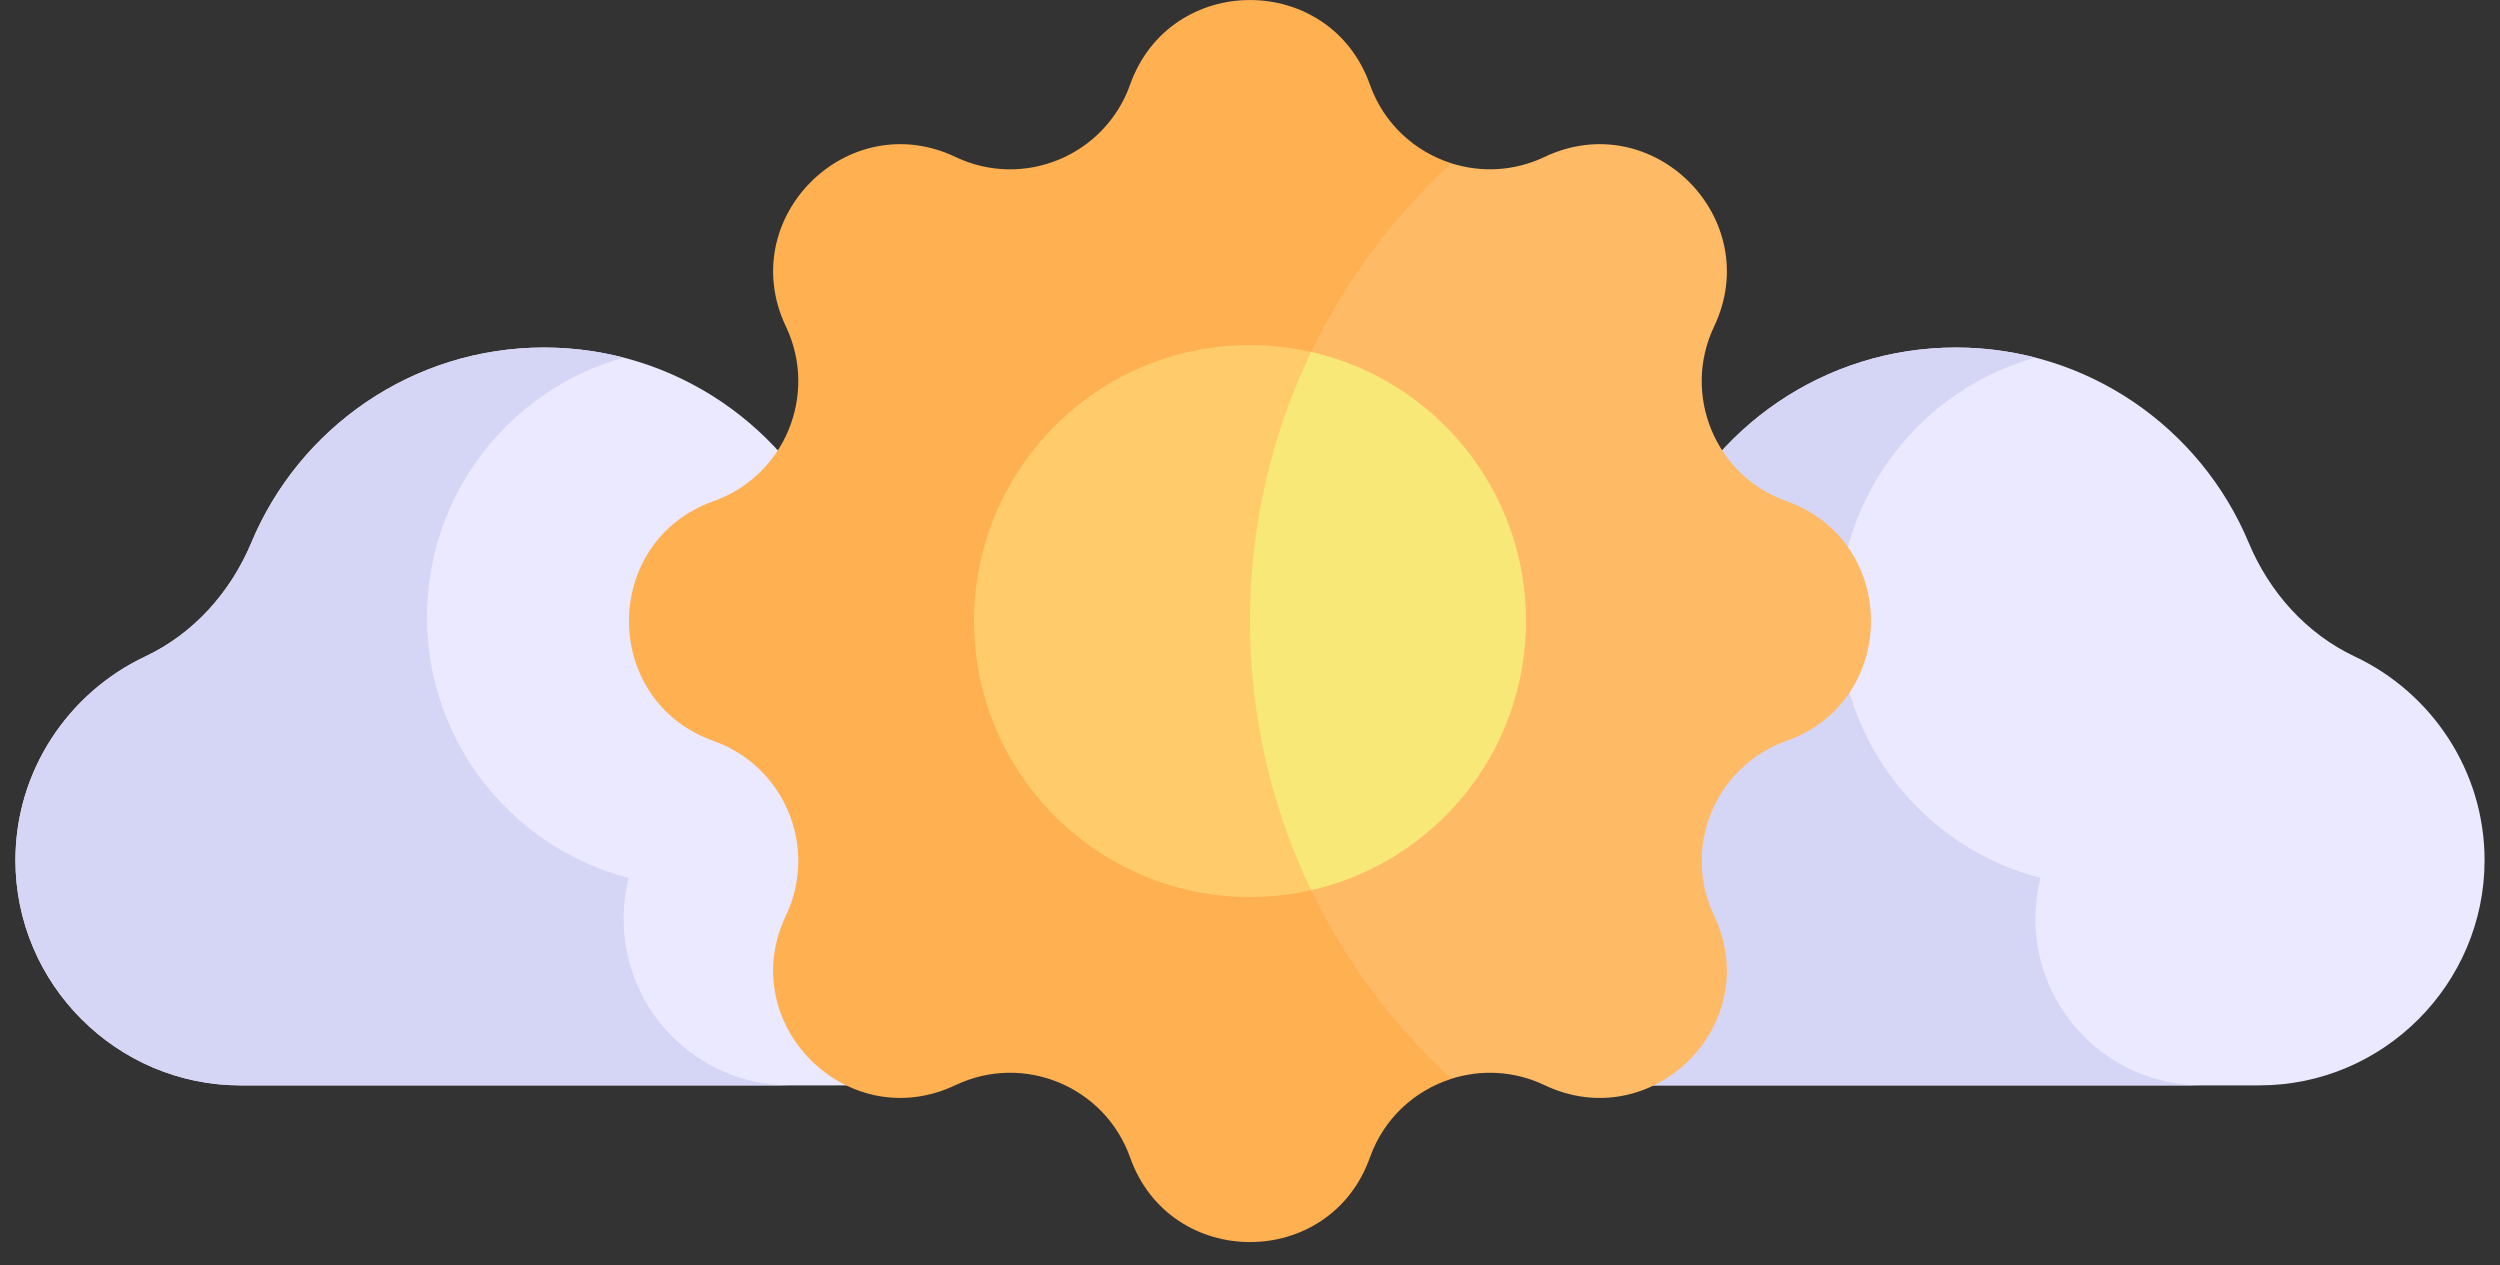 <svg width="81" height="41" viewBox="0 0 81 41" xmlns="http://www.w3.org/2000/svg">
<rect x="0" y="0" width="81" height="41" fill="#333333" stroke="none"/>
<g clip-path="url(#clip0_804_7828)">
<path d="M76.295 21.271C74.723 20.53 73.525 19.183 72.856 17.579C71.306 13.868 67.644 11.26 63.371 11.26C59.098 11.26 55.436 13.868 53.887 17.579C53.217 19.183 52.019 20.53 50.447 21.271C47.968 22.439 46.242 24.964 46.242 27.873C46.242 31.884 49.524 35.166 53.535 35.166H73.208C77.219 35.166 80.5 31.884 80.5 27.873C80.5 24.964 78.774 22.439 76.295 21.271Z" fill="#EBE9FF"/>
<path d="M65.947 29.773C65.947 29.315 66.004 28.871 66.111 28.447C62.352 27.472 59.576 24.057 59.576 19.993C59.576 15.99 62.271 12.618 65.944 11.586C65.122 11.374 64.26 11.26 63.371 11.26C59.098 11.26 55.436 13.868 53.886 17.579C53.217 19.183 52.019 20.53 50.447 21.271C47.968 22.439 46.242 24.964 46.242 27.873C46.242 31.884 49.524 35.166 53.535 35.166H71.34C68.361 35.166 65.947 32.751 65.947 29.773Z" fill="#D5D5F5"/>
<path d="M57.879 16.236C55.576 15.418 54.487 12.788 55.536 10.581C57.202 7.076 53.546 3.42 50.041 5.086C49.053 5.555 47.981 5.595 47.024 5.291C39.406 7.267 35.671 14.252 35.671 20.122C35.671 25.992 40.5 32.998 47.024 34.953C47.981 34.648 49.053 34.688 50.041 35.158C53.546 36.824 57.202 33.168 55.536 29.663C54.487 27.456 55.576 24.826 57.879 24.007C61.535 22.707 61.535 17.537 57.879 16.236Z" fill="#FFBA66"/>
<path d="M30.553 21.271C28.981 20.53 27.783 19.183 27.113 17.579C25.564 13.868 21.902 11.26 17.629 11.26C13.356 11.26 9.694 13.868 8.145 17.579C7.475 19.183 6.277 20.53 4.705 21.271C2.226 22.439 0.5 24.964 0.5 27.873C0.5 31.884 3.782 35.166 7.793 35.166H27.465C31.476 35.166 34.758 31.884 34.758 27.873C34.758 24.964 33.032 22.439 30.553 21.271Z" fill="#EBE9FF"/>
<path d="M20.205 29.773C20.205 29.315 20.262 28.871 20.369 28.447C16.61 27.472 13.834 24.057 13.834 19.993C13.834 15.99 16.529 12.618 20.202 11.586C19.38 11.374 18.518 11.26 17.629 11.26C13.356 11.26 9.694 13.868 8.145 17.579C7.475 19.183 6.277 20.53 4.705 21.271C2.226 22.439 0.5 24.964 0.5 27.873C0.5 31.884 3.782 35.166 7.793 35.166H25.598C22.619 35.166 20.205 32.751 20.205 29.773Z" fill="#D5D5F5"/>
<path d="M40.5 20.122C40.5 14.251 43.015 8.968 47.026 5.29C45.844 4.915 44.838 4.016 44.386 2.743C43.085 -0.913 37.915 -0.913 36.615 2.743C35.796 5.046 33.166 6.135 30.959 5.086C27.454 3.42 23.798 7.076 25.464 10.581C26.513 12.788 25.424 15.418 23.121 16.237C19.465 17.537 19.465 22.707 23.121 24.008C25.424 24.826 26.513 27.456 25.464 29.663C23.798 33.168 27.454 36.824 30.959 35.158C33.166 34.109 35.796 35.198 36.615 37.501C37.915 41.157 43.085 41.157 44.386 37.501C44.838 36.229 45.844 35.33 47.026 34.954C43.015 31.276 40.5 25.993 40.5 20.122Z" fill="#FFB051"/>
<path d="M42.483 11.403C38.999 13.531 36.476 16.998 36.476 20.122C36.476 23.246 39.177 27.043 42.483 28.841C46.467 27.939 49.443 24.379 49.443 20.122C49.443 15.865 46.467 12.305 42.483 11.403Z" fill="#F8E878"/>
<path d="M40.5 11.179C35.561 11.179 31.558 15.183 31.558 20.122C31.558 25.061 35.561 29.064 40.5 29.064C41.182 29.064 41.845 28.985 42.483 28.841C41.212 26.203 40.5 23.246 40.5 20.122C40.5 16.998 41.212 14.04 42.483 11.402C41.845 11.258 41.182 11.179 40.5 11.179Z" fill="#FFCB6B"/>
</g>
<defs>
<clipPath id="clip0_804_7828">
<rect width="81" height="41" fill="white"/>
</clipPath>
</defs>
</svg>

